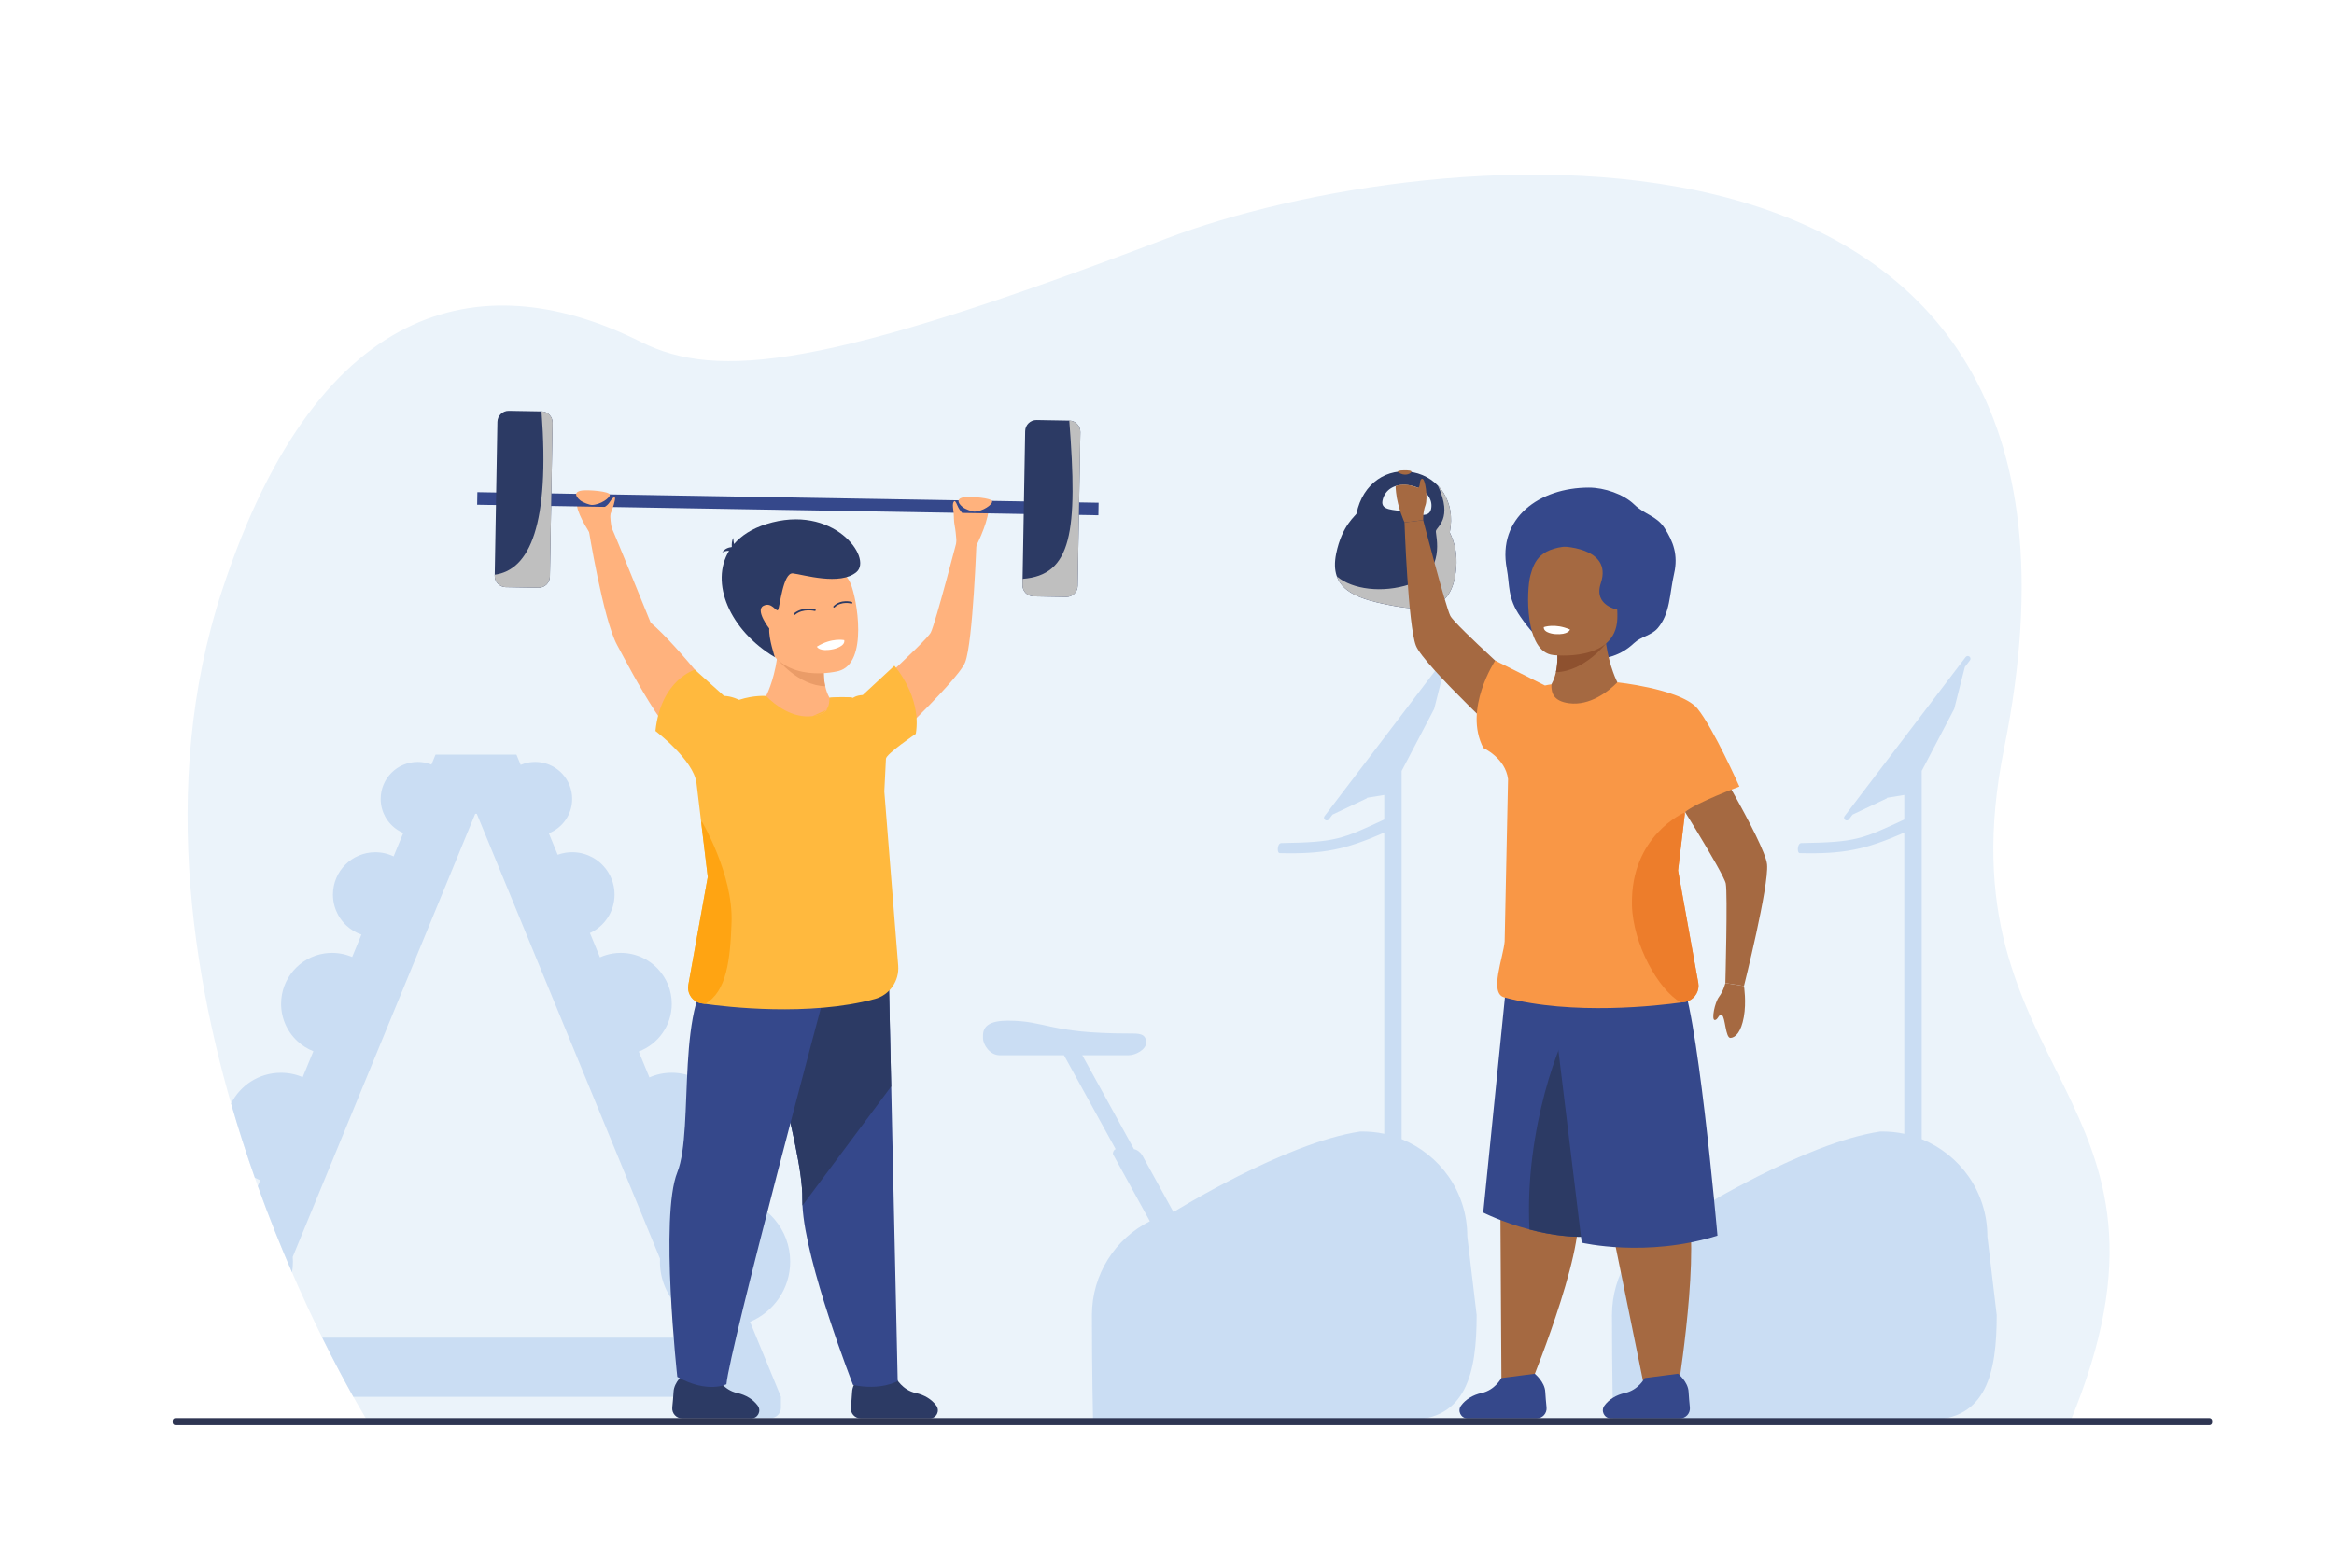 <?xml version="1.0" encoding="utf-8"?>
<!-- Generator: Adobe Illustrator 27.5.0, SVG Export Plug-In . SVG Version: 6.00 Build 0)  -->
<svg version="1.1" id="Layer_1" xmlns="http://www.w3.org/2000/svg" xmlns:xlink="http://www.w3.org/1999/xlink" x="0px" y="0px"
	 viewBox="0 0 2975.402 2000" style="enable-background:new 0 0 2975.402 2000;" xml:space="preserve">
<g>
	<rect x="0" y="0" style="fill:#FFFFFF;" width="2975.402" height="2000"/>
	<g>
		<g>
			<path style="fill:#EBF3FA;" d="M469.1,1813.012c0,0-350.658-558.548-186-1060.106
				C409.075,369.179,625.572,340.05,817.058,436.031c97.637,48.94,236.271,33.757,669.236-131.618
				c330.743-126.33,1244.727-223.228,1068.589,649.567c-85.24,422.371,259.415,437.724,83.8,859.926L469.1,1813.012z"/>
		</g>
		<path style="fill:#CADDF3;" d="M899.93,1808.258h82.405c7.296,0,13.21-5.914,13.21-13.21v-13.839h0l-39.384-95.658
			c30.052-12.493,51.188-42.122,51.188-76.697c0-20.438-7.398-39.139-19.644-53.605c-0.433-0.511-0.87-1.018-1.315-1.518
			c-0.351-0.395-0.703-0.79-1.061-1.178c-0.587-0.636-1.185-1.261-1.791-1.878c-0.367-0.374-0.738-0.743-1.112-1.109
			c-0.612-0.6-1.231-1.193-1.861-1.774c-0.378-0.348-0.763-0.688-1.147-1.03c-0.509-0.452-1.024-0.897-1.544-1.337
			c-0.494-0.417-0.992-0.829-1.495-1.235c-0.552-0.445-1.109-0.883-1.672-1.314c-0.357-0.273-0.712-0.549-1.073-0.816
			c-0.754-0.558-1.521-1.099-2.295-1.632c-0.366-0.252-0.733-0.503-1.103-0.749c-0.797-0.531-1.603-1.048-2.419-1.551
			c-0.348-0.215-0.7-0.424-1.051-0.634c-0.859-0.512-1.724-1.015-2.602-1.496c-0.293-0.161-0.59-0.313-0.885-0.471
			c-0.802-0.427-1.611-0.842-2.429-1.244c-0.29-0.143-0.579-0.287-0.871-0.426c-0.924-0.441-1.861-0.861-2.804-1.268
			c-0.287-0.124-0.574-0.25-0.863-0.371c-0.994-0.416-1.999-0.81-3.012-1.188c-0.287-0.107-0.574-0.212-0.862-0.316
			c-1.039-0.374-2.087-0.73-3.145-1.064c-0.247-0.078-0.496-0.151-0.745-0.227c-1.116-0.34-2.239-0.664-3.374-0.958
			c-0.135-0.035-0.273-0.066-0.408-0.1c-1.118-0.284-2.245-0.543-3.381-0.78c-0.159-0.033-0.317-0.07-0.477-0.103
			c-1.178-0.239-2.366-0.447-3.562-0.636c-0.221-0.035-0.441-0.071-0.662-0.104c-1.182-0.177-2.373-0.328-3.571-0.454
			c-0.223-0.023-0.446-0.045-0.669-0.067c-1.221-0.119-2.449-0.215-3.685-0.28c-0.168-0.009-0.337-0.014-0.505-0.021
			c-1.306-0.061-2.618-0.1-3.94-0.1h0h0c-11.108,0-21.699,2.198-31.383,6.156l-10.983-26.676
			c26.587-10.28,45.453-36.074,45.453-66.289c0-17.493-6.332-33.5-16.814-45.881c-0.369-0.437-0.743-0.869-1.122-1.296
			c-0.301-0.338-0.602-0.676-0.909-1.009c-0.502-0.543-1.013-1.078-1.531-1.605c-0.315-0.32-0.633-0.637-0.954-0.952
			c-0.523-0.512-1.051-1.019-1.589-1.515c-0.324-0.299-0.655-0.592-0.985-0.885c-0.436-0.387-0.877-0.769-1.322-1.145
			c-0.423-0.357-0.849-0.709-1.28-1.057c-0.472-0.38-0.948-0.755-1.43-1.124c-0.306-0.234-0.61-0.47-0.919-0.699
			c-0.646-0.478-1.304-0.942-1.966-1.398c-0.312-0.215-0.625-0.429-0.941-0.639c-0.682-0.454-1.372-0.896-2.07-1.327
			c-0.299-0.185-0.601-0.365-0.904-0.545c-0.734-0.438-1.474-0.867-2.224-1.279c-0.251-0.138-0.506-0.269-0.759-0.403
			c-0.687-0.366-1.381-0.722-2.082-1.066c-0.245-0.12-0.489-0.242-0.735-0.36c-0.794-0.378-1.598-0.739-2.407-1.088
			c-0.245-0.105-0.49-0.214-0.737-0.317c-0.85-0.355-1.71-0.693-2.577-1.016c-0.247-0.092-0.494-0.183-0.742-0.272
			c-0.889-0.32-1.784-0.625-2.689-0.91c-0.212-0.067-0.425-0.13-0.638-0.194c-0.955-0.292-1.916-0.569-2.888-0.82
			c-0.116-0.03-0.233-0.056-0.349-0.085c-0.957-0.243-1.923-0.465-2.895-0.668c-0.136-0.028-0.27-0.06-0.407-0.087
			c-1.009-0.205-2.027-0.384-3.051-0.545c-0.188-0.03-0.375-0.061-0.563-0.089c-1.012-0.151-2.031-0.28-3.057-0.388
			c-0.191-0.02-0.382-0.039-0.573-0.057c-1.045-0.102-2.095-0.184-3.153-0.24c-0.144-0.008-0.289-0.012-0.433-0.019
			c-1.117-0.052-2.24-0.085-3.371-0.085c0,0,0,0,0,0h0c-10.133,0-19.764,2.135-28.487,5.958l-13.595-33.022
			c24.586-9.259,42.082-32.988,42.082-60.813c0-17.014-6.547-32.492-17.249-44.075c-0.06-0.064-0.122-0.126-0.181-0.19
			c-0.702-0.753-1.421-1.49-2.157-2.209c-0.145-0.142-0.294-0.28-0.441-0.42c-0.663-0.636-1.337-1.258-2.027-1.866
			c-0.19-0.167-0.382-0.332-0.573-0.497c-0.663-0.571-1.338-1.128-2.024-1.672c-0.213-0.169-0.425-0.337-0.641-0.504
			c-0.689-0.533-1.391-1.05-2.102-1.555c-0.214-0.152-0.427-0.308-0.643-0.458c-0.753-0.521-1.519-1.024-2.295-1.514
			c-0.179-0.113-0.355-0.231-0.535-0.343c-0.924-0.571-1.862-1.121-2.816-1.646c-0.034-0.019-0.066-0.039-0.1-0.058
			c-2.009-1.101-4.083-2.098-6.213-2.986c-0.252-0.105-0.51-0.199-0.763-0.301c-0.788-0.316-1.58-0.625-2.383-0.911
			c-0.359-0.128-0.724-0.246-1.086-0.368c-0.709-0.239-1.421-0.471-2.141-0.685c-0.412-0.123-0.827-0.238-1.242-0.353
			c-0.685-0.189-1.373-0.37-2.067-0.537c-0.44-0.106-0.881-0.208-1.324-0.306c-0.686-0.15-1.377-0.287-2.071-0.416
			c-0.451-0.083-0.902-0.168-1.357-0.242c-0.71-0.116-1.427-0.213-2.145-0.306c-0.441-0.057-0.88-0.12-1.325-0.168
			c-0.785-0.085-1.577-0.146-2.37-0.202c-0.382-0.027-0.761-0.066-1.144-0.087c-1.177-0.063-2.361-0.101-3.554-0.101
			c-0.001,0-0.003,0-0.004,0h0h0c-3.24,0-6.422,0.245-9.535,0.703c-0.119,0.018-0.24,0.027-0.359,0.045
			c-5.852,0.894-11.437,2.585-16.665,4.931l-12.755-30.979c18.52-8.565,31.376-27.297,31.376-49.042
			c0-14.145-5.443-27.014-14.341-36.644c-0.049-0.053-0.1-0.104-0.15-0.157c-0.584-0.627-1.182-1.24-1.795-1.839
			c-0.12-0.117-0.243-0.231-0.364-0.347c-0.552-0.529-1.113-1.047-1.686-1.552c-0.158-0.139-0.318-0.276-0.477-0.414
			c-0.551-0.474-1.112-0.938-1.682-1.39c-0.177-0.141-0.354-0.281-0.533-0.419c-0.574-0.443-1.158-0.874-1.75-1.294
			c-0.177-0.126-0.352-0.254-0.531-0.377c-0.627-0.434-1.265-0.853-1.911-1.26c-0.148-0.094-0.294-0.192-0.443-0.284
			c-0.768-0.475-1.548-0.932-2.341-1.369c-0.028-0.016-0.056-0.033-0.084-0.048c-1.67-0.916-3.395-1.745-5.167-2.483
			c-0.208-0.087-0.421-0.165-0.63-0.249c-0.656-0.264-1.316-0.52-1.984-0.759c-0.298-0.106-0.6-0.204-0.901-0.305
			c-0.591-0.199-1.184-0.392-1.783-0.571c-0.341-0.102-0.684-0.196-1.028-0.292c-0.571-0.158-1.145-0.308-1.724-0.448
			c-0.365-0.088-0.73-0.172-1.098-0.253c-0.571-0.125-1.145-0.239-1.723-0.346c-0.375-0.07-0.75-0.14-1.128-0.202
			c-0.591-0.096-1.187-0.177-1.784-0.254c-0.366-0.047-0.731-0.1-1.1-0.14c-0.653-0.071-1.312-0.121-1.972-0.168
			c-0.318-0.022-0.632-0.055-0.951-0.072c-0.979-0.053-1.963-0.083-2.955-0.083c-0.001,0-0.002,0-0.003,0h0h0
			c-2.457,0-4.871,0.179-7.241,0.497c-0.424,0.057-0.849,0.109-1.271,0.176c-3.434,0.544-6.76,1.407-9.946,2.565l-11.282-27.401
			c17.419-6.93,29.739-23.93,29.739-43.819c0-12.348-4.752-23.581-12.519-31.987c-0.043-0.046-0.087-0.091-0.13-0.137
			c-0.51-0.547-1.032-1.082-1.567-1.605c-0.105-0.102-0.213-0.202-0.319-0.304c-0.482-0.461-0.971-0.914-1.472-1.355
			c-0.138-0.121-0.276-0.24-0.415-0.359c-0.482-0.414-0.971-0.819-1.47-1.214c-0.154-0.123-0.309-0.245-0.465-0.365
			c-0.501-0.387-1.01-0.762-1.527-1.129c-0.155-0.11-0.308-0.222-0.465-0.331c-0.547-0.378-1.104-0.744-1.667-1.1
			c-0.13-0.082-0.257-0.167-0.388-0.249c-0.671-0.414-1.351-0.813-2.044-1.195c-0.024-0.014-0.048-0.028-0.073-0.042
			c-1.458-0.799-2.964-1.522-4.51-2.167c-0.181-0.076-0.366-0.143-0.548-0.216c-0.574-0.231-1.151-0.455-1.735-0.664
			c-0.259-0.092-0.522-0.177-0.783-0.265c-0.516-0.174-1.034-0.342-1.559-0.499c-0.298-0.089-0.598-0.172-0.898-0.255
			c-0.498-0.138-0.998-0.268-1.502-0.39c-0.319-0.077-0.638-0.151-0.96-0.222c-0.499-0.109-1-0.208-1.505-0.302
			c-0.327-0.06-0.653-0.121-0.982-0.175c-0.517-0.084-1.037-0.155-1.559-0.223c-0.32-0.041-0.638-0.087-0.959-0.122
			c-0.57-0.062-1.145-0.106-1.721-0.147c-0.277-0.02-0.552-0.048-0.83-0.063c-0.854-0.046-1.714-0.073-2.58-0.073
			c-0.001,0-0.002,0-0.003,0h0h0c-4.789,0-9.409,0.719-13.764,2.046c-0.085,0.026-0.173,0.047-0.258,0.074
			c-1.524,0.474-3.013,1.026-4.467,1.646l-5.391-13.093H555.216l-5.233,12.71c-0.561-0.225-1.124-0.444-1.695-0.647
			c-0.259-0.092-0.522-0.177-0.784-0.265c-0.516-0.174-1.034-0.342-1.558-0.499c-0.298-0.089-0.599-0.172-0.899-0.255
			c-0.497-0.138-0.997-0.268-1.501-0.39c-0.319-0.077-0.639-0.151-0.961-0.222c-0.498-0.109-1-0.208-1.504-0.302
			c-0.327-0.06-0.653-0.121-0.983-0.175c-0.516-0.084-1.037-0.155-1.559-0.222c-0.32-0.042-0.638-0.087-0.96-0.122
			c-0.57-0.062-1.145-0.106-1.72-0.147c-0.277-0.02-0.552-0.048-0.831-0.063c-0.854-0.046-1.714-0.073-2.579-0.073
			c-0.001,0-0.002,0-0.003,0h0h0c-26.043,0-47.155,21.112-47.155,47.154c0,0.87,0.027,1.733,0.074,2.591
			c0.014,0.261,0.041,0.519,0.059,0.779c0.042,0.594,0.087,1.186,0.151,1.773c0.034,0.31,0.078,0.616,0.117,0.923
			c0.069,0.535,0.141,1.068,0.228,1.598c0.052,0.318,0.112,0.635,0.17,0.951c0.095,0.516,0.197,1.028,0.309,1.538
			c0.068,0.312,0.14,0.621,0.215,0.93c0.124,0.516,0.258,1.027,0.399,1.537c0.08,0.29,0.16,0.58,0.246,0.867
			c0.16,0.536,0.332,1.066,0.51,1.594c0.085,0.25,0.165,0.502,0.254,0.751c0.214,0.602,0.445,1.195,0.683,1.786
			c0.067,0.165,0.128,0.333,0.196,0.498c0.647,1.553,1.373,3.065,2.176,4.529c0.001,0.002,0.003,0.005,0.004,0.008
			c0.393,0.715,0.806,1.418,1.234,2.11c0.072,0.116,0.148,0.229,0.221,0.345c0.365,0.579,0.74,1.15,1.129,1.712
			c0.1,0.144,0.204,0.286,0.305,0.429c0.376,0.529,0.761,1.052,1.158,1.565c0.112,0.145,0.226,0.289,0.34,0.433
			c0.404,0.51,0.818,1.012,1.243,1.504c0.111,0.128,0.221,0.257,0.332,0.384c0.451,0.513,0.914,1.014,1.386,1.506
			c0.092,0.096,0.182,0.193,0.275,0.289c0.535,0.548,1.082,1.083,1.643,1.604c0.034,0.031,0.066,0.064,0.1,0.095
			c3.971,3.671,8.57,6.674,13.626,8.814l-12.289,29.849c-0.849-0.408-1.713-0.79-2.587-1.154c-0.208-0.086-0.42-0.164-0.629-0.248
			c-0.656-0.264-1.316-0.521-1.985-0.759c-0.299-0.107-0.601-0.204-0.902-0.306c-0.59-0.199-1.182-0.391-1.781-0.57
			c-0.341-0.102-0.685-0.197-1.029-0.292c-0.57-0.158-1.144-0.308-1.721-0.447c-0.365-0.088-0.73-0.173-1.098-0.253
			c-0.571-0.125-1.146-0.239-1.724-0.346c-0.374-0.069-0.748-0.139-1.125-0.201c-0.591-0.097-1.187-0.178-1.784-0.254
			c-0.367-0.047-0.732-0.1-1.101-0.14c-0.652-0.07-1.31-0.121-1.968-0.168c-0.318-0.022-0.633-0.055-0.953-0.072
			c-0.978-0.053-1.962-0.083-2.953-0.084c-0.001,0-0.002,0-0.004,0h0h0c-29.826,0-54.004,24.179-54.004,54.004
			c0,0.996,0.031,1.984,0.085,2.966c0.016,0.3,0.047,0.595,0.068,0.894c0.048,0.68,0.1,1.357,0.173,2.03
			c0.038,0.355,0.089,0.706,0.134,1.058c0.079,0.613,0.162,1.224,0.261,1.829c0.06,0.365,0.127,0.726,0.194,1.088
			c0.109,0.591,0.226,1.18,0.354,1.764c0.078,0.355,0.16,0.709,0.245,1.062c0.142,0.592,0.296,1.179,0.457,1.762
			c0.092,0.332,0.184,0.663,0.281,0.991c0.183,0.615,0.381,1.223,0.585,1.829c0.097,0.286,0.189,0.573,0.29,0.856
			c0.246,0.69,0.51,1.372,0.783,2.048c0.076,0.188,0.145,0.38,0.223,0.567c0.741,1.779,1.573,3.511,2.493,5.188
			c0.001,0.001,0.002,0.003,0.002,0.004c0.451,0.821,0.925,1.627,1.416,2.422c0.082,0.132,0.168,0.26,0.251,0.392
			c0.419,0.664,0.849,1.32,1.295,1.964c0.114,0.165,0.232,0.326,0.347,0.489c0.431,0.607,0.873,1.207,1.328,1.795
			c0.128,0.165,0.257,0.329,0.387,0.492c0.463,0.585,0.938,1.16,1.425,1.725c0.127,0.147,0.253,0.294,0.381,0.44
			c0.517,0.587,1.047,1.162,1.588,1.726c0.105,0.109,0.207,0.22,0.313,0.329c0.614,0.629,1.242,1.243,1.885,1.841
			c0.037,0.035,0.073,0.071,0.111,0.105c5.404,4.996,11.83,8.894,18.93,11.359l-11.768,28.583c-0.216-0.093-0.432-0.185-0.649-0.275
			c-0.252-0.105-0.509-0.199-0.762-0.3c-0.788-0.317-1.58-0.625-2.384-0.911c-0.359-0.128-0.723-0.246-1.085-0.368
			c-0.71-0.239-1.421-0.47-2.142-0.685c-0.411-0.123-0.826-0.238-1.241-0.353c-0.685-0.189-1.374-0.37-2.068-0.537
			c-0.44-0.106-0.88-0.208-1.323-0.306c-0.686-0.15-1.377-0.287-2.071-0.416c-0.451-0.083-0.902-0.168-1.356-0.242
			c-0.711-0.116-1.427-0.213-2.145-0.306c-0.441-0.057-0.88-0.121-1.324-0.168c-0.785-0.085-1.577-0.146-2.371-0.202
			c-0.382-0.027-0.76-0.066-1.144-0.087c-1.177-0.063-2.361-0.101-3.554-0.101c-0.001,0-0.003,0-0.004,0h0h0
			c-3.24,0-6.422,0.245-9.535,0.703c-0.119,0.018-0.241,0.027-0.359,0.045c-31.188,4.765-55.078,31.705-55.078,64.225
			c0,1.198,0.038,2.387,0.102,3.569c0.02,0.361,0.056,0.717,0.082,1.076c0.058,0.817,0.12,1.632,0.208,2.44
			c0.046,0.428,0.107,0.851,0.162,1.276c0.095,0.735,0.194,1.469,0.313,2.196c0.072,0.44,0.154,0.877,0.235,1.314
			c0.131,0.709,0.271,1.416,0.425,2.117c0.095,0.429,0.194,0.856,0.296,1.283c0.171,0.709,0.355,1.413,0.549,2.114
			c0.111,0.4,0.222,0.801,0.34,1.198c0.22,0.738,0.457,1.467,0.702,2.194c0.117,0.346,0.228,0.693,0.351,1.036
			c0.295,0.827,0.611,1.643,0.938,2.454c0.093,0.23,0.178,0.464,0.273,0.693c0.891,2.14,1.892,4.222,2.998,6.239
			c0.002,0.003,0.003,0.006,0.005,0.008c0.541,0.987,1.111,1.955,1.701,2.91c0.1,0.161,0.205,0.317,0.306,0.478
			c0.502,0.796,1.018,1.582,1.553,2.354c0.139,0.201,0.283,0.398,0.425,0.598c0.516,0.728,1.045,1.445,1.591,2.15
			c0.156,0.201,0.314,0.4,0.472,0.6c0.556,0.702,1.125,1.391,1.709,2.068c0.154,0.179,0.307,0.357,0.463,0.534
			c0.621,0.705,1.257,1.395,1.907,2.072c0.127,0.132,0.251,0.267,0.38,0.398c0.737,0.755,1.492,1.493,2.265,2.211
			c0.046,0.042,0.09,0.087,0.136,0.13c5.852,5.41,12.702,9.747,20.241,12.724l-13.616,33.07c-0.125-0.053-0.251-0.102-0.376-0.154
			c-0.85-0.355-1.71-0.693-2.577-1.016c-0.247-0.092-0.494-0.183-0.742-0.272c-0.888-0.32-1.784-0.625-2.689-0.91
			c-0.212-0.067-0.425-0.13-0.638-0.194c-0.955-0.292-1.916-0.569-2.888-0.82c-0.116-0.03-0.233-0.056-0.348-0.085
			c-0.957-0.243-1.923-0.465-2.895-0.668c-0.136-0.028-0.27-0.06-0.406-0.087c-1.009-0.205-2.027-0.384-3.051-0.545
			c-0.188-0.03-0.375-0.061-0.563-0.089c-1.012-0.151-2.031-0.28-3.057-0.388c-0.191-0.02-0.382-0.039-0.573-0.057
			c-1.045-0.102-2.095-0.184-3.153-0.24c-0.144-0.008-0.289-0.012-0.433-0.019c-1.118-0.052-2.24-0.085-3.371-0.085c0,0,0,0,0,0h0
			c-27.805,0-51.865,15.978-63.54,39.245c9.486,32.924,19.715,64.555,30.301,94.612c2.23,1.182,4.523,2.261,6.887,3.206
			l-3.082,7.485c14.302,39.798,29.153,76.706,43.614,110.054c0.74-4.454,1.126-9.028,1.126-13.692c0-2.072-0.102-4.118-0.251-6.152
			l232.602-564.947h2.049l233.557,567.27c-0.058,1.27-0.097,2.545-0.097,3.829c0,0.019,0.001,0.037,0.001,0.055
			c0.001,1.291,0.038,2.572,0.097,3.848c0.009,0.187,0.014,0.375,0.024,0.561c0.065,1.22,0.16,2.432,0.276,3.637
			c0.023,0.241,0.047,0.481,0.072,0.722c0.125,1.182,0.274,2.356,0.448,3.522c0.036,0.24,0.075,0.479,0.113,0.718
			c0.186,1.177,0.391,2.348,0.627,3.509c0.037,0.183,0.079,0.363,0.117,0.545c0.231,1.101,0.483,2.194,0.757,3.279
			c0.041,0.16,0.077,0.322,0.118,0.482c0.289,1.116,0.608,2.219,0.942,3.316c0.082,0.269,0.161,0.539,0.246,0.807
			c0.328,1.04,0.678,2.069,1.046,3.091c0.111,0.309,0.224,0.616,0.338,0.923c0.371,0.995,0.758,1.981,1.166,2.958
			c0.13,0.311,0.266,0.618,0.399,0.927c0.39,0.902,0.792,1.797,1.213,2.682c0.162,0.34,0.328,0.677,0.494,1.014
			c0.383,0.779,0.779,1.551,1.187,2.316c0.17,0.319,0.335,0.641,0.509,0.958c0.471,0.859,0.963,1.705,1.463,2.545
			c0.222,0.372,0.444,0.744,0.671,1.113c0.493,0.798,0.999,1.586,1.517,2.366c0.259,0.39,0.524,0.776,0.789,1.162
			c0.504,0.731,1.016,1.457,1.543,2.17c0.301,0.407,0.609,0.808,0.917,1.209c0.404,0.527,0.815,1.049,1.231,1.566
			c0.44,0.547,0.887,1.087,1.34,1.623c0.411,0.485,0.826,0.965,1.247,1.44c0.398,0.448,0.798,0.894,1.205,1.333
			c0.527,0.569,1.063,1.13,1.605,1.684c0.384,0.393,0.771,0.782,1.163,1.166c0.602,0.591,1.211,1.173,1.83,1.745
			c0.042,0.039,0.081,0.079,0.123,0.117l14.72,35.753H410.81c15.664,31.723,29.453,57.285,39.683,75.49H886.72v13.839
			C886.72,1802.344,892.635,1808.258,899.93,1808.258z"/>
		<path style="fill:#CADDF3;" d="M1870.546,1576.643c0-57.302-35.458-104.489-83.726-124.065l0-413.428c0,0,0,0,0,0v-4.345l0,0
			v-51.729l41.48-79.185l13.511-53.275l6.513-8.561c1.152-1.514,0.858-3.676-0.657-4.827l0-0.001
			c-1.514-1.151-3.674-0.857-4.825,0.657l-154.3,202.817c-1.152,1.514-0.858,3.676,0.657,4.827l0,0
			c1.514,1.151,3.674,0.857,4.825-0.657l4.655-6.119l43.519-20.631l0.63-0.836l21.821-3.57v31.298
			c-54.05,25.092-61.302,28.983-131.541,30.062c-5.271,0.704-5.361,13.594-1.418,12.821c54.878,1.306,83.201-4.238,132.959-26.249
			v384.117c-9.991-2.137-20.338-3.135-30.875-2.877c-96.298,14.479-237.815,102.724-237.815,102.724l-39.79-72.353
			c-1.825-3.318-6.664-7.491-10.531-7.791l-65.963-119.882h59.104c8.836,0,22.305-7.159,22.305-15.992l0,0
			c0-12.313-9.986-11.717-22.305-11.717c-101.569,0-104.813-16.329-153.962-16.329c-22.293,0-31.699,6.532-31.699,18.845v3.174
			c0,8.832,8.915,22.019,21.261,22.019h81.944l65.962,119.88c-2.266,0.284-4.319,4.795-3.222,6.789l46.769,85.042
			c-44.56,22.302-73.851,68.202-73.851,119.575v0c0,73.86,1.41,133.736,1.41,133.736h402.203c73.893,0,86.837-59.876,86.837-133.736
			L1870.546,1576.643z"/>
		<path style="fill:#CADDF3;" d="M2533.518,1576.643c0-57.302-35.458-104.489-83.726-124.065V1039.15c0,0,0,0,0,0v-4.345l0,0
			v-51.729l41.48-79.185l13.511-53.275l6.513-8.561c1.152-1.514,0.858-3.676-0.657-4.827l0-0.001
			c-1.514-1.151-3.674-0.857-4.825,0.657l-154.3,202.817c-1.152,1.514-0.858,3.676,0.657,4.827l0,0
			c1.514,1.151,3.674,0.857,4.825-0.657l4.655-6.119l43.52-20.631l0.63-0.836l21.821-3.57v31.298
			c-54.051,25.092-61.302,28.983-131.541,30.062c-5.271,0.704-5.361,13.594-1.418,12.821c54.878,1.306,83.201-4.238,132.959-26.249
			v384.117c-9.991-2.137-20.338-3.135-30.875-2.877c-96.298,14.479-237.815,102.724-237.815,102.724l-39.791-72.353
			c-1.825-3.318-6.664-7.491-10.531-7.791l-65.963-119.882h59.104c8.836,0,22.305-7.159,22.305-15.992l0,0
			c0-12.313-9.986-11.717-22.305-11.717c-101.569,0-104.813-16.329-153.962-16.329c-22.293,0-31.699,6.532-31.699,18.845v3.174
			c0,8.832,8.916,22.019,21.261,22.019h81.944l65.962,119.88c-2.266,0.284-4.319,4.795-3.222,6.789l46.769,85.042
			c-44.56,22.302-73.851,68.202-73.851,119.575v0c0,73.86,1.41,133.736,1.41,133.736h402.204c73.893,0,86.837-59.876,86.837-133.736
			L2533.518,1576.643z"/>
		<g>
			<g>
				<g>
					<path style="fill:#FFB27D;" d="M1066.914,901.231l-75.195,38.431l-15.068-52.166c0,0,9.58-18.053,13.912-47.627
						c1.816-12.436,2.713-26.909,1.559-42.939l61.265,31.369c0,0-1.461,5.665-2.44,14.026c-1.042,9.035-1.509,21.213,1.059,32.783
						C1054.221,885.04,1058.665,894.524,1066.914,901.231z"/>
					<path style="fill:#FFB27D;" d="M932.686,911.839c0,0-69.396-89.855-103.172-117.742c0,0-46.195-113.906-49.946-121.411
						c-3.756-7.507-29.534,0.135-29.534,0.135s18.763,116.847,36.656,149.671c17.895,32.822,73.382,142.983,112.544,147.072
						C938.401,973.651,932.686,911.839,932.686,911.839z"/>
					<path style="fill:#2C3A64;" d="M1142.255,1757.262c0,0,7.839,15.298,25.207,19.083c10.942,2.384,20.31,8.077,26.138,16.061
						c4.927,6.746,0.162,16.237-8.193,16.237h-88.164c-7.509,0-13.366-6.477-12.616-13.947c0.657-6.531,1.343-14.137,1.642-19.97
						c0.653-12.734,13.406-22.983,13.406-22.983L1142.255,1757.262z"/>
					<path style="fill:#35488B;" d="M1144.377,1761.111c0,0-21.153,12.496-56.939,4.952c0,0-60.844-155.584-64.446-228.8
						c-0.164-2.939-0.214-5.741-0.164-8.405c1.227-68.861-62.355-248.177-45.206-284.917
						c17.149-36.75,155.723,16.513,155.723,16.513l2.752,124.951L1144.377,1761.111z"/>
					<path style="fill:#2C3A64;" d="M1136.097,1385.404l-113.106,151.858c-0.164-2.939-0.214-5.741-0.164-8.405
						c1.227-68.861-62.355-248.177-45.206-284.917c17.149-36.75,155.723,16.513,155.723,16.513L1136.097,1385.404z"/>
					<path style="fill:#FFB27D;" d="M1080.392,908.012c0,0,100.112-89.306,106.224-101.58s34.513-121.97,34.513-121.97l23.858,2.918
						c0,0-4.551,131.544-14.601,157.17c-10.052,25.626-127.975,134.586-127.975,134.586L1080.392,908.012z"/>
					<path style="fill:#2C3A64;" d="M914.628,1757.262c0,0,7.839,15.298,25.209,19.083c10.941,2.384,20.308,8.077,26.138,16.061
						c4.927,6.746,0.162,16.237-8.193,16.237h-88.164c-7.509,0-13.368-6.477-12.616-13.947c0.657-6.531,1.343-14.137,1.642-19.97
						c0.651-12.734,13.406-22.983,13.406-22.983L914.628,1757.262z"/>
					<path style="fill:#35488B;" d="M1052.292,1263.418c0,0-122.468,457.026-126.219,501.751c0,0-23.887,12.253-62.666-9.391
						c0,0-22.515-204.842,0-260.82c22.517-55.976-4.471-225.179,52.804-263.345
						C973.486,1193.448,1052.292,1263.418,1052.292,1263.418z"/>
					<path style="fill:#FFB93E;" d="M1129.4,967.479c0.417-6.255,38.066-31.691,38.066-31.691
						c7.922-47.538-27.315-86.851-27.315-86.851l-40.356,37.338c-8.755,0.52-12.508,3.71-12.508,3.71
						c-7.505-2.023-28.457,0-28.457,0c0.332,10.811-3.973,20.674-22.946,23.157c-25.238,3.289-47.805-13.932-59.232-25.641
						c0,0-15.288-1.331-34.468,4.923c0,0-9.285-4.748-19.182-5.043l-37.115-33.363c0,0-43.482,12.554-50.342,78.086
						c0,0,48.819,37.15,52.342,66.498l0,0l1.337,11.122l4.732,39.411l8.326,69.118l-24.791,137.673
						c-0.214,1.206-0.331,2.412-0.331,3.596c0,9.202,6.292,17.48,15.543,19.704c0,0,2.129,0.355,6.054,0.9
						c26.281,3.689,132.966,16.415,216.609-6.292c18.807-5.109,31.201-23.064,29.639-42.508l-17.696-222.085l0,0
						C1127.307,1009.242,1128.981,973.732,1129.4,967.479z"/>
					<path style="fill:#FFA412;" d="M932.606,1176.187c-1.656,48.019-6.363,88.729-33.85,103.94c-3.926-0.545-6.054-0.9-6.054-0.9
						c-9.25-2.224-15.543-10.502-15.543-19.704c0-1.183,0.118-2.39,0.331-3.596l24.791-137.671l-8.326-69.12
						c0.402-1.206,0.614-1.847,0.614-1.847S934.711,1114.683,932.606,1176.187z"/>
					<path style="fill:#EA9C68;" d="M1052.006,875.108c-34.837-0.931-61.443-35.239-61.443-35.239l60.384,2.456
						C1049.904,851.359,1049.438,863.538,1052.006,875.108z"/>
					<g>
						<path style="fill:#FFB27D;" d="M1068.904,855.698c0,0-69.491,18.349-93.463-36.911
							c-25.869-59.636,2.512-103.085,26.111-106.015c47.057-5.845,74.391,12.098,82.661,31.065
							C1092.482,762.802,1107.248,845.917,1068.904,855.698z"/>
						<path style="fill:#FFFFFF;" d="M1041.357,824.587c0,0,2.908,7.169,21.238,3.146c0,0,15.391-3.376,13.646-11.48
							C1076.241,816.253,1060.27,812.777,1041.357,824.587z"/>
						<path style="fill:#2C3A64;" d="M976.697,668.39c-18.173,5.754-31.682,14.585-40.955,25.371c-0.9-4.141-0.97-7.878-0.97-7.878
							c-1.801,3.571-2.093,7.758-1.849,11.364c-0.106,0.139-0.201,0.282-0.305,0.423c-3.538,0.369-8.819,1.815-11.932,6.885
							c0,0,3.799-2.547,8.709-2.079c-24.507,40.445,0.385,100.832,58.452,135.644c0,0-8.152-23.918-7.176-36.686
							c0,0-18.135-23.122-7.569-28.845c10.566-5.723,16.268,7.957,18.691,5.273c2.421-2.686,6.199-48.123,19.031-46.688
							c12.834,1.437,60.305,16.148,81.117-1.801C1112.753,711.428,1062.263,641.304,976.697,668.39z"/>
					</g>
					<path style="fill:#FFB27D;" d="M1219.493,695.467c0,0-0.304-13.852-2.447-25.014c-2.398-12.497-0.028-25.411,4.24-24.141
						c4.268,1.27,6.997-4.783,11.771-5.738c4.773-0.954,7.024-0.281,13.229,2.105c6.205,2.388,15.74-10.601,13.831,8.494
						c-1.909,19.095-16.766,47.213-16.766,47.213L1219.493,695.467z"/>
					<path style="fill:#FFB27D;" d="M780.928,678.909c0,0-4.402-17.776-2.375-28.06c2.029-10.286-1.032-23.216-5.518-20.986
						c-4.487,2.232-4.273-0.872-9.749-1.01c-5.474-0.139-6.56-1.931-17.01-2.109c-7.479-0.127-14.033-2.176-10.565,19.13
						c2.147,13.192,17.33,35.742,17.33,35.742L780.928,678.909z"/>
					<g>
						<path style="fill:#2C3A64;" d="M1012.792,784.219c-0.313,0-0.622-0.133-0.837-0.39c-0.384-0.46-0.321-1.146,0.139-1.53
							c11.165-9.304,26.393-5.455,27.04-5.285c0.578,0.151,0.927,0.746,0.773,1.325c-0.151,0.582-0.742,0.939-1.324,0.777
							c-0.143-0.035-14.807-3.727-25.095,4.85C1013.283,784.136,1013.036,784.219,1012.792,784.219z"/>
					</g>
					<g>
						<path style="fill:#2C3A64;" d="M1063.196,774.807c-0.27,0-0.535-0.135-0.719-0.392c-0.332-0.46-0.276-1.144,0.12-1.53
							c9.607-9.304,22.712-5.455,23.267-5.283c0.5,0.151,0.796,0.744,0.665,1.324c-0.128,0.58-0.638,0.937-1.14,0.775
							c-0.124-0.033-12.742-3.725-21.597,4.852C1063.619,774.724,1063.407,774.807,1063.196,774.807z"/>
					</g>
					<path style="fill:#FFB93E;" d="M1087.286,889.985c-7.505-2.023-30.001-0.411-30.001-0.411
						c0.332,10.811-2.429,21.085-21.402,23.568L1087.286,889.985z"/>
				</g>
				
					<rect x="607.966" y="634.673" transform="matrix(1 0.017 -0.017 1 11.358 -17.407)" style="fill:#35488B;" width="791.959" height="16.011"/>
				<g>
					<path style="fill:#2C3A64;" d="M1359.204,761.203l-41.641-0.726c-7.927-0.138-14.24-6.676-14.102-14.603l3.421-196.169
						c0.138-7.927,6.676-14.24,14.603-14.102l41.641,0.726c7.927,0.138,14.24,6.676,14.102,14.603l-3.421,196.169
						C1373.668,755.028,1367.131,761.342,1359.204,761.203z"/>
					<path style="fill:#2C3A64;" d="M686.412,749.471l-41.641-0.726c-7.927-0.138-14.24-6.676-14.102-14.603l3.421-196.169
						c0.138-7.927,6.676-14.24,14.603-14.102l41.641,0.726c7.927,0.138,14.24,6.676,14.102,14.603l-3.421,196.169
						C700.876,743.296,694.338,749.609,686.412,749.471z"/>
				</g>
				<path style="fill:#BFBFBF;" d="M630.691,732.865l-0.022,1.277c-0.138,7.927,6.175,14.464,14.102,14.603l41.641,0.726
					c7.927,0.138,14.465-6.176,14.603-14.102l3.421-196.169c0.138-7.927-6.175-14.464-14.102-14.603
					C701.101,669.016,675.317,726.827,630.691,732.865z"/>
				<path style="fill:#BFBFBF;" d="M1303.596,738.153l-0.135,7.721c-0.138,7.927,6.176,14.464,14.102,14.603l41.641,0.726
					c7.927,0.138,14.464-6.176,14.603-14.102l3.421-196.169c0.138-7.927-6.176-14.464-14.102-14.603
					C1374.181,678.313,1366.407,733.493,1303.596,738.153z"/>
				<path style="fill:#FFB27D;" d="M754.483,643.892c10.55-0.011,23.988-9.28,22.821-13.322c-1.167-4.042-26.391-6.136-35.28-5.088
					c-8.889,1.048-10.241,6.15-2.301,12.59C743.132,640.837,751.657,643.895,754.483,643.892z"/>
				<path style="fill:#FFB27D;" d="M1241.941,652.392c10.55-0.011,23.988-9.28,22.821-13.322c-1.168-4.042-26.391-6.136-35.28-5.088
					c-8.889,1.048-10.241,6.15-2.301,12.59C1230.591,649.337,1239.116,652.395,1241.941,652.392z"/>
				<path style="fill:#FFB27D;" d="M777.375,657.587c4.181-9.558,7.159-20.292,6.659-22.694c-0.416-1.995-3.454-0.226-6.861,5.419
					c-3.406,5.645-9.912,7.938-9.912,7.938C774.548,652.887,777.375,657.587,777.375,657.587z"/>
				<path style="fill:#FFB27D;" d="M1216.477,664.127c-0.64-15.047-3.533-21.563-0.013-25.11c2.566-0.595,3.635,7.13,7.759,12.013
					c4.125,4.883,6.103,12.135,6.103,12.135C1221.917,662.568,1216.477,664.127,1216.477,664.127z"/>
			</g>
			<g>
				<path style="fill:#2C3A64;" d="M1848.167,678.758c7.848-38.93-13.61-69.817-46.426-76.433
					c-32.816-6.615-64.564,13.547-72.412,52.477c-0.511,2.533-18.595,14.538-26.01,51.321
					c-9.032,44.804,23.846,56.575,65.632,64.999c41.786,8.424,76.656,10.31,85.689-34.495
					C1861.971,700.251,1847.868,680.24,1848.167,678.758z M1798.347,619.16c18.519,3.733,28.717,16.535,26.087,29.58
					c-1.72,8.531-9.315,8.761-18.337,7.099c-4.179-1.175-8.615-2.165-13.31-2.962c-0.04-0.007-0.078-0.012-0.119-0.018
					c-0.479-0.103-0.957-0.203-1.432-0.299c-14.204-2.863-31.429-1.211-28.799-14.256
					C1765.392,623.647,1779.597,615.381,1798.347,619.16z"/>
				<path style="fill:#BFBFBF;" d="M1768.95,771.121c41.786,8.424,76.656,10.31,85.689-34.495
					c7.333-36.376-6.771-56.387-6.472-57.869c4.883-24.223-1.584-45.327-15.069-59.413c19.632,42.278-2.012,52.499-2.614,57.911
					c-0.601,5.412,13.831,52.352-33.675,67.969c-34.122,11.217-72.879,6.624-92.572-10.225
					C1712.077,756.845,1738.08,764.898,1768.95,771.121z"/>
				<g>
					<path style="fill:#A56941;" d="M1955.049,886.82c0,0-100.112-89.305-106.225-101.58c-6.112-12.274-34.513-121.97-34.513-121.97
						l-23.858,2.918c0,0,4.552,131.544,14.604,157.17c10.05,25.626,127.973,134.586,127.973,134.586L1955.049,886.82z"/>
					<path style="fill:#A56941;" d="M2126.064,999.789c0,0,71.522,113.497,74.003,126.984c2.483,13.487-0.549,126.758-0.549,126.758
						l23.734,3.793c0,0,31.991-127.677,29.415-155.083c-2.574-27.406-85.78-164.718-85.78-164.718L2126.064,999.789z"/>
					<path style="fill:#A56941;" d="M2049.54,1540.251l45.078,221.131h46.114c0,0,32.607-207.991,2.467-236.773
						C2113.058,1495.828,2049.54,1540.251,2049.54,1540.251z"/>
					<path style="fill:#A56941;" d="M1912.626,1530.31l1.417,231.43l40.002-3.403c0,0,76.851-189.151,53.437-223.625
						C1984.066,1500.237,1912.626,1530.31,1912.626,1530.31z"/>
					<path style="fill:#35488B;" d="M1913.915,1757.262c0,0-7.841,15.298-25.209,19.083c-10.942,2.384-20.31,8.077-26.138,16.061
						c-4.929,6.746-0.161,16.237,8.193,16.237h88.163c7.509,0,13.367-6.477,12.616-13.947c-0.657-6.531-1.343-14.137-1.644-19.97
						c-0.651-12.734-13.404-22.983-13.404-22.983L1913.915,1757.262z"/>
					<path style="fill:#35488B;" d="M2102.734,1525.554c-2.535,19.429-9.686,33.637-22.337,39.231
						c-35.193,15.559-75.1,14.341-109.186,7.884c-7.451-1.409-14.623-3.08-21.417-4.881c-34.48-9.084-58.939-21.531-58.939-21.531
						l29.639-294.127c33.618-6.815,79.568,8.502,124.035,76.018C2084.734,1389.189,2109.342,1475.025,2102.734,1525.554z"/>
					<path style="fill:#2C3A64;" d="M2102.734,1525.554c-2.535,19.429-9.686,33.637-22.337,39.231
						c-35.193,15.559-75.1,14.341-109.186,7.884c-7.451-1.409-14.623-3.08-21.417-4.881
						c-6.776-129.214,40.806-248.123,54.923-264.661C2049.859,1371.677,2100.593,1470.708,2102.734,1525.554z"/>
					<path style="fill:#35488B;" d="M2096.651,1757.262c0,0-7.841,15.298-25.209,19.083c-10.942,2.384-20.31,8.077-26.138,16.061
						c-4.928,6.746-0.161,16.237,8.193,16.237h88.164c7.507,0,13.366-6.477,12.616-13.947c-0.657-6.531-1.345-14.137-1.644-19.97
						c-0.651-12.734-13.404-22.983-13.404-22.983L2096.651,1757.262z"/>
					<path style="fill:#35488B;" d="M2134.187,731.364c5.449-23.624-1.268-41.067-12.11-57.86
						c-10.401-16.106-25.006-16.801-39.044-30.443c-13.217-12.844-37.85-21.288-57.458-21.288
						c-62.743,0-117.077,38.414-104.691,103.551c3.934,20.695,0.611,37.005,17.387,61.196
						c20.938,30.196,46.398,54.432,87.303,54.432c21.703,0,40.723-5.008,57.458-20.826c9.114-8.616,22.184-9.675,30.207-19.054
						C2129.444,782.129,2128.238,757.167,2134.187,731.364z"/>
					<path style="fill:#35488B;" d="M1977.458,1263.482l38.92,321.192c0,0,82.447,19.396,173.061-9.008
						c0,0-26.996-307.873-48.707-330.322C2119.019,1222.896,1977.458,1263.482,1977.458,1263.482z"/>
					<path style="fill:#A56941;" d="M1967.982,884.352l78.194,39.964l15.669-54.249c0,0-9.961-18.774-14.467-49.528
						c-1.884-12.933-2.821-27.985-1.619-44.655l-63.711,32.623c0,0,1.519,5.891,2.537,14.585c1.084,9.393,1.567,22.059-1.103,34.091
						C1981.181,867.514,1976.559,877.375,1967.982,884.352z"/>
					<path style="fill:#F99746;" d="M2139.188,1110.041l8.657-71.879l0.319-2.663c13.943-11.961,69.255-32.47,69.255-32.47
						s-33.22-74.636-53.412-99.418v-0.008c-0.004-0.004-0.01-0.006-0.017-0.008c-5.81-7.12-16.699-12.904-29.305-17.541
						c-10.396-3.855-21.962-6.908-32.758-9.279c-21.576-4.722-40.08-6.707-40.08-6.707l0.002,0.006h-0.002
						c-11.883,12.177-35.351,30.084-61.599,26.664c-19.727-2.582-22.857-12.842-22.513-24.084c-2.783,0.354-5.53,0.864-8.224,1.488
						v-0.004l-63.39-31.755c0,0-41.046,61.961-15.082,111.479c0,0,28.078,12.66,31.433,39.656l-4.338,206.996
						c-1.623,20.221-20.096,66.005-0.541,71.317c86.984,23.616,197.928,10.382,225.258,6.543c4.083-0.566,6.299-0.935,6.299-0.935
						c9.617-2.311,16.16-10.921,16.16-20.49c0-1.231-0.122-2.485-0.344-3.739L2139.188,1110.041z"/>
					<path style="fill:#ED7D2B;" d="M2080.433,1153.91c1.101,49.955,33.836,108.647,62.419,124.464
						c4.083-0.566,6.297-0.935,6.297-0.935c9.619-2.311,16.162-10.921,16.162-20.49c0-1.231-0.122-2.485-0.344-3.739
						l-25.781-143.169l8.659-71.879c-0.419-1.256-0.638-1.919-0.638-1.919S2078.489,1065.659,2080.433,1153.91z"/>
					<path style="fill:#8E512F;" d="M1983.483,857.184c36.228-0.968,63.895-36.644,63.895-36.644l-62.793,2.553
						C1985.67,832.486,1986.153,845.152,1983.483,857.184z"/>
					<path style="fill:#A56941;" d="M1980.034,835.301c0,0,80.047,9.756,81.755-46.638c1.708-56.392-31.655-92.922-53.926-92.506
						c-44.408,0.831-51.733,18.778-56.881,37.463C1945.834,752.302,1943.185,831.325,1980.034,835.301z"/>
					<path style="fill:#FFFFFF;" d="M2001.445,802.798c0,0-1.743,7.032-19.275,5.737c0,0-14.718-1.084-14.175-8.829
						C1967.995,799.705,1982.341,794.36,2001.445,802.798z"/>
					<path style="fill:#35488B;" d="M1988.049,696.681c0,0,68.407-0.044,52.688,46.92c-9.907,29.601,23.037,34.205,23.037,34.205
						l15.851-47.445l-9.93-36.961L1988.049,696.681z"/>
					<path style="fill:#A56941;" d="M1814.311,663.27c0,0-0.472-10.338,2.871-19.039c3.341-8.699-0.167-34.994-4.437-33.724
						c-4.268,1.271-1.128,12.171-5.901,11.216c-14.244-5.503-21.911-3.774-27.559-1.955c-0.346,1.131,0,4.119,0.443,8.364
						c1.99,19.087,10.726,38.056,10.726,38.056L1814.311,663.27z"/>
					<path style="fill:#A56941;" d="M2199.518,1253.531c0,0-2.404,10.067-8.021,17.503c-5.617,7.437-9.973,29.693-5.519,29.651
						c4.452-0.042,4.862-8.369,9.186-6.131c4.323,2.236,4.406,29.581,11.031,29.002c6.622-0.578,13.401-7.818,16.846-26.698
						c3.445-18.877,0.211-39.535,0.211-39.535L2199.518,1253.531z"/>
				</g>
				<path style="fill:#A56941;" d="M1782.396,602.255c8.017,5.471,14.677,2.218,16.431,0.306c2.605-2.84-5.167-2.832-8.445-2.84
					C1782.941,599.702,1780.618,601.042,1782.396,602.255z"/>
			</g>
		</g>
		<path style="fill:#2E3552;" d="M2816.66,1817.293H223.492c-1.854,0-3.371-1.517-3.371-3.371v-2.292
			c0-1.854,1.517-3.371,3.371-3.371h2593.167c1.855,0,3.372,1.517,3.372,3.372v2.291
			C2820.031,1815.776,2818.514,1817.293,2816.66,1817.293z"/>
	</g>
</g>
</svg>
